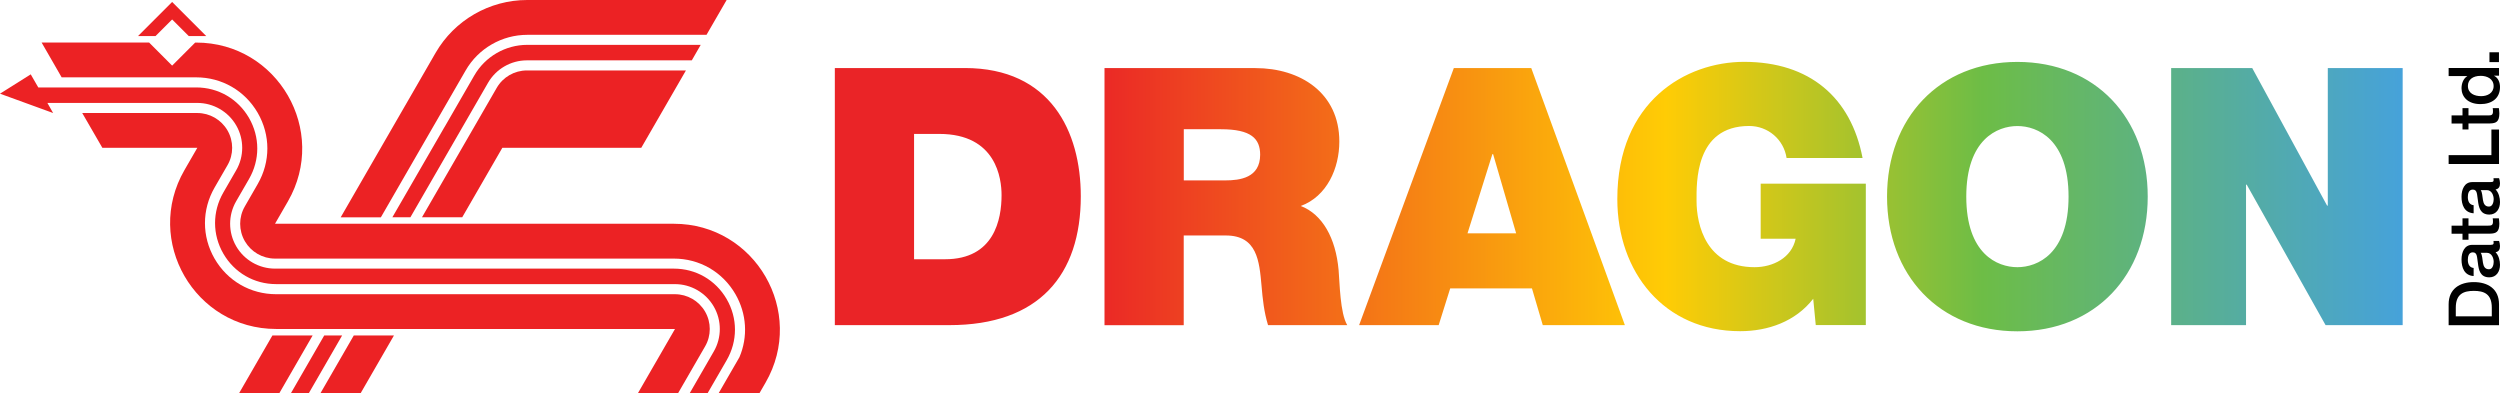 <?xml version="1.0" encoding="utf-8"?>
<!-- Generator: Adobe Illustrator 25.0.0, SVG Export Plug-In . SVG Version: 6.00 Build 0)  -->
<svg version="1.1" id="Layer_1" xmlns="http://www.w3.org/2000/svg" xmlns:xlink="http://www.w3.org/1999/xlink" x="0px" y="0px"
	 viewBox="0 0 3840 604" style="enable-background:new 0 0 3840 604;" xml:space="preserve">
<style type="text/css">
	.st0{fill:#EC2224;}
	.st1{fill:#FFFFFF;}
	.st2{fill:url(#SVGID_1_);}
	.st3{fill:url(#SVGID_2_);}
	.st4{fill:url(#SVGID_3_);}
	.st5{fill:url(#SVGID_4_);}
	.st6{fill:url(#SVGID_5_);}
	.st7{fill:url(#SVGID_6_);}
	.st8{fill:url(#SVGID_7_);}
	.st9{fill:url(#SVGID_8_);}
	.st10{fill:url(#SVGID_9_);}
	.st11{fill:url(#SVGID_10_);}
	.st12{fill:url(#SVGID_11_);}
	.st13{fill:url(#SVGID_12_);}
	.st14{fill:url(#SVGID_13_);}
	.st15{fill:url(#SVGID_14_);}
	.st16{fill:url(#SVGID_15_);}
	.st17{fill:url(#SVGID_16_);}
	.st18{fill:url(#SVGID_17_);}
	.st19{fill:url(#SVGID_18_);}
	.st20{fill:url(#SVGID_19_);}
	.st21{fill:url(#SVGID_20_);}
	.st22{fill:url(#SVGID_21_);}
	.st23{fill:url(#SVGID_22_);}
	.st24{fill:url(#SVGID_23_);}
	.st25{fill:url(#SVGID_24_);}
	.st26{fill:url(#SVGID_25_);}
	.st27{fill:url(#SVGID_26_);}
	.st28{fill:url(#SVGID_27_);}
	.st29{fill:url(#SVGID_28_);}
	.st30{fill:url(#SVGID_29_);}
	.st31{fill:url(#SVGID_30_);}
	.st32{fill:url(#SVGID_31_);}
	.st33{fill:url(#SVGID_32_);}
	.st34{fill:url(#SVGID_33_);}
	.st35{fill:url(#SVGID_34_);}
	.st36{fill:url(#SVGID_35_);}
	.st37{fill:url(#SVGID_36_);}
	.st38{fill:url(#SVGID_37_);}
	.st39{fill:url(#SVGID_38_);}
</style>
<g>
	<g>
		<polygon class="st0" points="525.5,515.3 474.3,604 446.8,604 498,515.3 		"/>
		<path class="st0" d="M630.4,333.7l119.2-206.5c12.3-21.3,35.1-34.5,59.7-34.5h253.3l13.7-23.8H902.6l-92.8,0
			c-33.4,0-64.5,18-81.2,46.9l-45,78l-1.4,2.3l-79.5,137.6H630.4z"/>
		<g>
			<path class="st0" d="M1116.1,0L902.6,0l0,0h-92.8C751.8,0,698,31,669,81.3l-45,78l-1.4,2.4l-99.3,172.1H585l130.3-225.7
				c19.4-33.7,55.7-54.6,94.6-54.6h275.3L1116.1,0z"/>
			<path class="st0" d="M771.6,227H985l68.6-118.8H809.3c-19.1,0-36.8,10.2-46.3,26.7L648.2,333.7h61.8L771.6,227z"/>
			<polygon class="st0" points="605.1,515.3 553.9,604 492.2,604 543.4,515.3 			"/>
			<polygon class="st0" points="418.4,515.3 367.2,604 429,604 480.2,515.3 			"/>
		</g>
		<path class="st0" d="M157.2,227h145.9l-19.8,34.3c-62.6,108.5,15.7,244,140.9,244h0l612.6,0L979.8,604h61.7l41.5-71.9
			c9.6-16.5,9.6-36.9,0-53.5c-9.6-16.5-27.2-26.7-46.3-26.7H424.2c-39.5,0-74.8-20.4-94.6-54.6c-19.7-34.2-19.7-75,0-109.2
			l19.8-34.3c9.6-16.5,9.6-36.9,0-53.5c-9.6-16.5-27.2-26.7-46.3-26.7H126.3L157.2,227z"/>
		<path class="st0" d="M94.7,118.8h206.6c39.5,0,74.8,20.4,94.6,54.6c19.7,34.2,19.7,75,0,109.2L376.1,317
			c-9.6,16.5-9.6,36.9,0,53.5c9.6,16.5,27.2,26.7,46.3,26.7l612.6,0c39.5,0,74.8,20.4,94.6,54.6c17.4,30.1,19.5,65.5,6.2,96.8
			l-32,55.4h62.7l9.4-16.3c62.6-108.5-15.7-244-140.9-244l-330.8,0H517.5l-95.1,0l19.8-34.3c62.6-108.5-15.7-244-140.9-244h-1.5
			l-35.4,35.4L229,65.3H63.9L94.7,118.8z"/>
		<g>
			<polygon class="st0" points="238.9,55.4 264.4,29.9 289.9,55.4 316.8,55.4 264.4,3 212,55.4 			"/>
		</g>
		<path class="st0" d="M81.6,173.6L0,143.9l47.2-29.7l11.6,20.1h242.5c33.9,0,64.2,17.5,81.2,46.9c16.9,29.4,16.9,64.4,0,93.7
			l-19.8,34.3c-12.3,21.3-12.3,47.6,0,68.9c12.3,21.3,35.1,34.5,59.7,34.5l612.6,0c33.9,0,64.2,17.5,81.2,46.9s16.9,64.4,0,93.7
			l-29.3,50.7h-27.5l37-64.1c12.3-21.3,12.3-47.6,0-68.9c-12.3-21.3-35.1-34.5-59.7-34.5H610.9H424.2c-33.9,0-64.2-17.5-81.2-46.9
			c-16.9-29.3-16.9-64.4,0-93.7l19.8-34.3c12.3-21.3,12.3-47.6,0-68.9c-12.3-21.3-35.1-34.5-59.7-34.5H72.8L81.6,173.6z"/>
	</g>
	<g>
		<g>
			<g>
				<path d="M3761.1,499.5v-32.1c0-23.8,17.3-34.1,38.7-34.1c21.4,0,38.7,10.3,38.7,34.1v32.1H3761.1z M3827.4,485.9v-13.3
					c0-21.3-12.1-25.8-27.6-25.8c-15.5,0-27.7,4.5-27.7,25.8v13.3H3827.4z"/>
				<path d="M3826,376c3,0,4.2-0.6,4.2-2.9c0-0.8,0-1.7-0.2-3h8.6c0.7,1.8,1.4,5.7,1.4,7.8c0,5-1.7,8.6-6.8,9.5
					c4.8,4.9,6.8,12.8,6.8,19.4c0,10.1-5.4,19.2-16.4,19.2c-14,0-16.3-11.2-17.5-21.6c-1.6-8.9-0.6-16.8-7.9-16.8
					c-6.4,0-7.6,6.6-7.6,11.6c0,6.9,2.8,11.8,8.9,12.4v12.4c-14.4-0.9-18.6-13.1-18.6-25.5c0-10.9,4.4-22.4,16.3-22.4H3826z
					 M3810.4,388.3c2.5,3.8,2.4,9.8,3.4,15.2c0.9,5.3,2.8,10.1,9.3,10.1c5.5,0,7.2-7,7.2-11.4c0-5.4-2.8-13.9-10.6-13.9H3810.4z"/>
				<path d="M3782.4,368.3v-9.3h-16.8v-12.4h16.8v-11.2h9.2v11.2h29.9c5.1,0,7.7-0.4,7.7-6c0-1.7,0-3.5-0.4-5.2h9.5
					c0.2,2.7,0.7,5.3,0.7,8c0,12.9-5,15.3-14.3,15.5h-33.1v9.3H3782.4z"/>
				<path d="M3826,279.6c3,0,4.2-0.6,4.2-2.9c0-0.8,0-1.7-0.2-3h8.6c0.7,1.8,1.4,5.7,1.4,7.8c0,5-1.7,8.6-6.8,9.5
					c4.8,4.9,6.8,12.8,6.8,19.4c0,10.1-5.4,19.2-16.4,19.2c-14,0-16.3-11.2-17.5-21.6c-1.6-8.9-0.6-16.8-7.9-16.8
					c-6.4,0-7.6,6.6-7.6,11.6c0,6.9,2.8,11.8,8.9,12.4v12.4c-14.4-0.9-18.6-13.1-18.6-25.5c0-10.9,4.4-22.4,16.3-22.4H3826z
					 M3810.4,292c2.5,3.8,2.4,9.8,3.4,15.2c0.9,5.3,2.8,10.1,9.3,10.1c5.5,0,7.2-7,7.2-11.4c0-5.4-2.8-13.9-10.6-13.9H3810.4z"/>
				<path d="M3761.1,251.9v-13.6h65.7V199h11.7v52.9H3761.1z"/>
				<path d="M3782.4,199v-9.3h-16.8v-12.4h16.8v-11.2h9.2v11.2h29.9c5.1,0,7.7-0.4,7.7-6c0-1.7,0-3.5-0.4-5.2h9.5
					c0.2,2.7,0.7,5.3,0.7,8c0,12.9-5,15.3-14.3,15.5h-33.1v9.3H3782.4z"/>
				<path d="M3838.5,104.5v11.7h-7.6v0.2c6.4,3.2,9.1,10.3,9.1,17.3c0,17.7-13.1,26.2-29.9,26.2c-20.3,0-29.2-12-29.2-24.3
					c0-7,2.6-14.9,8.8-18.6v-0.2h-28.6v-12.4H3838.5z M3830.2,132.2c0-11.1-10.1-15.7-19.8-15.7c-12.4,0-19.7,6-19.7,15.5
					c0,11.6,10.3,15.7,20.4,15.7C3820.7,147.7,3830.2,142.9,3830.2,132.2z"/>
			</g>
			<path d="M3823.8,95.4V80.3h14.6v15.1H3823.8z"/>
		</g>
		<g>
			<g>
				<linearGradient id="SVGID_1_" gradientUnits="userSpaceOnUse" x1="1282.289" y1="301.984" x2="3690.566" y2="301.984">
					<stop  offset="0.16" style="stop-color:#EA2427"/>
					<stop  offset="0.53" style="stop-color:#FFCC05"/>
					<stop  offset="0.732" style="stop-color:#6DBD46"/>
					<stop  offset="1" style="stop-color:#46A2DA"/>
				</linearGradient>
				<path class="st2" d="M1482,104.5h-199.7v394.9h175.9c137.7,0,201.9-76.9,201.9-198C1660.1,201.9,1613.6,104.5,1482,104.5z
					 M1451.6,398.2H1404V205.7h38.7c88,0,95.7,69.1,95.7,94C1538.4,336.8,1527.3,398.2,1451.6,398.2z M1998,316.4
					c40.4-14.9,59.2-58.1,59.2-99c0-74.7-59.7-112.8-128.9-112.8h-231.8v394.9h121.7V361.7h64.7c48.1,0,51.4,39.3,54.8,76.9
					c1.7,20.5,3.9,40.9,10,60.8h121.7c-11.1-18.3-11.6-65.3-13.3-84.6C2051.7,365.6,2031.2,329.1,1998,316.4z M1881.9,277.1h-63.6
					v-78.6h57c46.5,0,60.3,14.4,60.3,39.3C1935.5,273.2,1904.6,277.1,1881.9,277.1z M2233.1,104.5l-145.5,394.9h122.2l17.7-56.4
					h125.6l16.6,56.4h126.1L2352,104.5H2233.1z M2254.1,358.4l38.2-121.7h1.1l35.4,121.7H2254.1z M2704.4,366.7h53.7
					c-6.1,29.3-34.8,43.7-63.1,43.7c-74.1,0-89.1-64.7-89.1-101.8c0-27.1-2.8-115.1,80.8-115.1c28.8,0,53.1,20.5,57.5,49.2h116.7
					c-17.7-92.9-81.3-147.7-182-147.7c-89.1,0-194.7,60.3-194.7,210.7c0,112.3,71.9,203,188.6,203c43.1,0,85.2-14.9,112.3-49.8
					l3.9,40.4h76.9V282.1h-161.5V366.7z M3098.7,95.1c-120,0-200.2,86.3-200.2,206.9c0,120.6,80.2,206.9,200.2,206.9
					c120,0,200.2-86.3,200.2-206.9C3299,181.4,3218.8,95.1,3098.7,95.1z M3098.7,410.4c-31,0-78.5-20.5-78.5-108.4
					c0-87.9,47.6-108.4,78.5-108.4c31,0,78.6,20.5,78.6,108.4C3177.3,389.9,3129.7,410.4,3098.7,410.4z M3575.5,104.5v211.3h-1.1
					l-115-211.3h-124.5v394.9h115V283.7h1.1l121.1,215.7h118.4V104.5H3575.5z"/>
			</g>
		</g>
	</g>
</g>
</svg>
